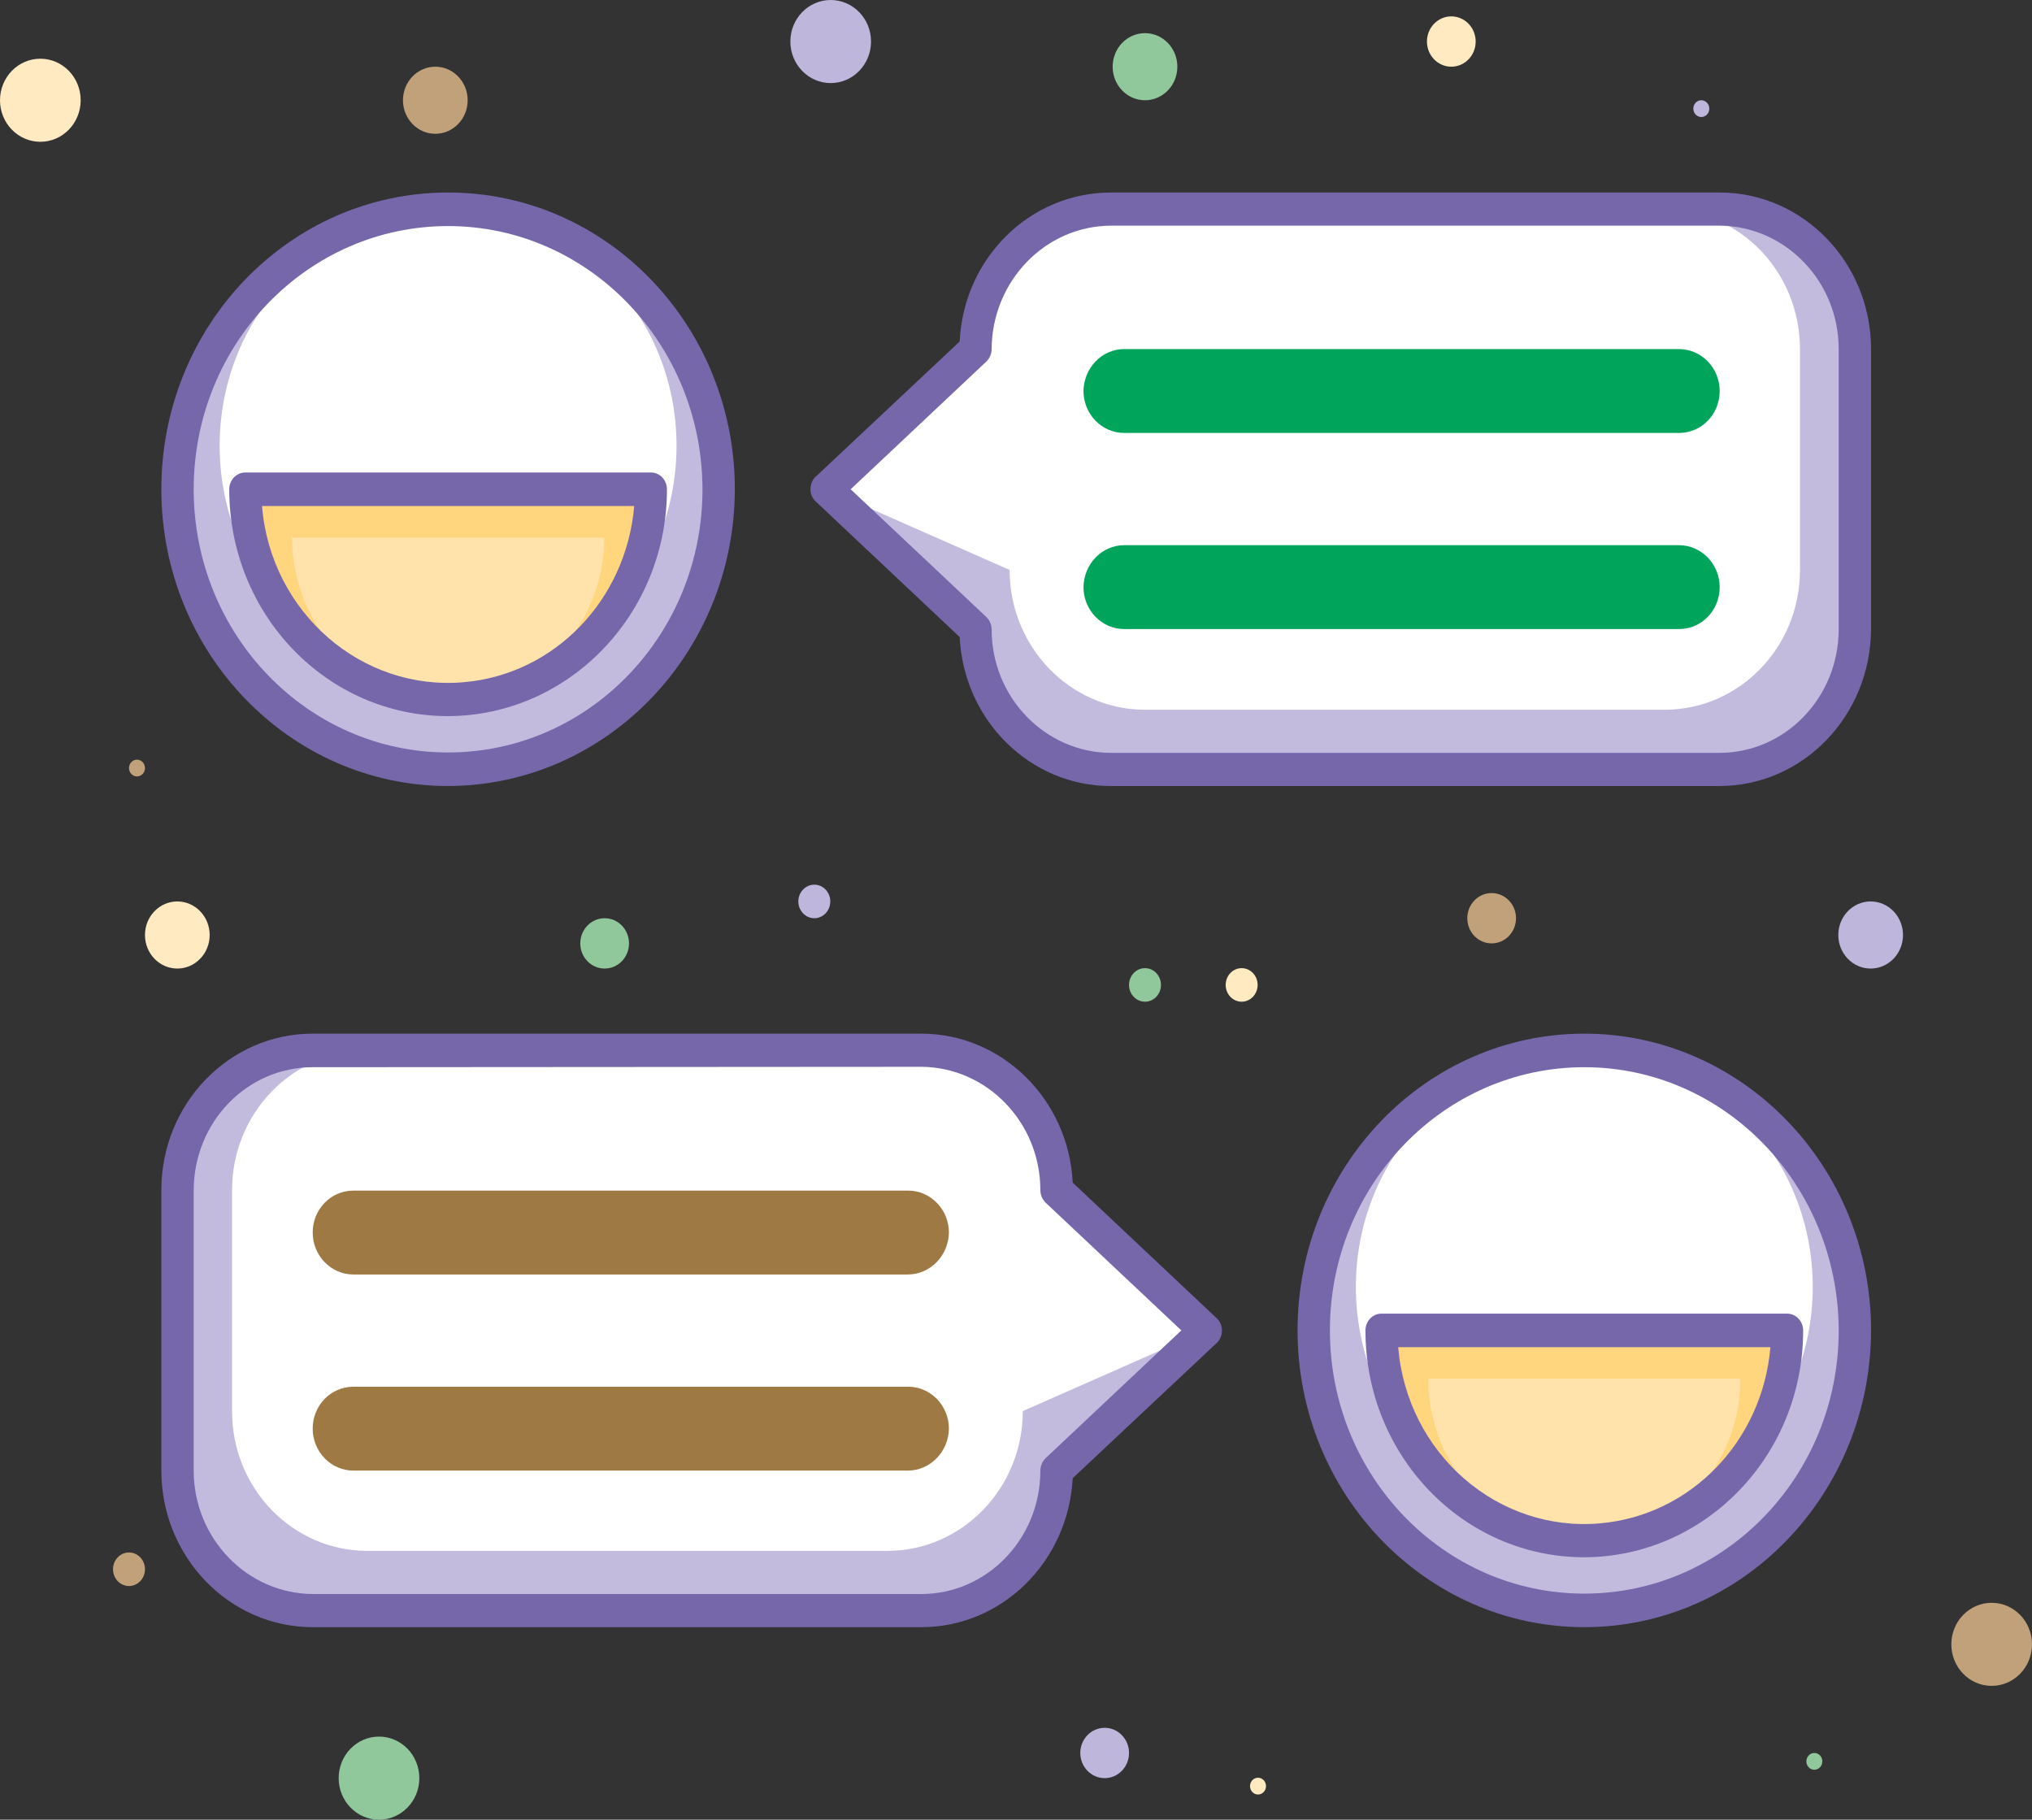 <?xml version="1.0" encoding="utf-8"?>
<!-- Generator: Adobe Illustrator 25.0.1, SVG Export Plug-In . SVG Version: 6.00 Build 0)  -->
<svg version="1.1" id="Слой_1" xmlns="http://www.w3.org/2000/svg" xmlns:xlink="http://www.w3.org/1999/xlink" x="0px" y="0px"
	 viewBox="0 0 50.88 45.56" style="enable-background:new 0 0 50.88 45.56;" xml:space="preserve">
<rect x="0" y="0" width="50.88" height="45.56" fill="#333333" stroke="none"/>
<style type="text/css">
	.st0{fill:#90C89B;}
	.st1{fill:#C0A17A;}
	.st2{fill:#BEB6DB;}
	.st3{fill:#FFEAC2;}
	.st4{fill:#C2BBDD;}
	.st5{fill:#FFFFFF;}
	.st6{fill:#7667AB;}
	.st7{fill:#FFD57D;}
	.st8{fill:#FFE3AA;}
	.st9{fill:#00A55B;}
	.st10{fill:#9E7943;}
</style>
<g id="Layer_2">
	<ellipse class="st0" cx="9.49" cy="44.52" rx="1.01" ry="1.04"/>
	<ellipse class="st0" cx="28.67" cy="1.67" rx="0.81" ry="0.84"/>
	<ellipse class="st0" cx="15.14" cy="23.62" rx="0.61" ry="0.63"/>
	<ellipse class="st0" cx="28.67" cy="24.66" rx="0.4" ry="0.42"/>
	<ellipse class="st0" cx="45.43" cy="44.1" rx="0.2" ry="0.21"/>
	<ellipse class="st1" cx="49.87" cy="41.17" rx="1.01" ry="1.04"/>
	<ellipse class="st1" cx="10.9" cy="2.51" rx="0.81" ry="0.84"/>
	<ellipse class="st1" cx="37.35" cy="22.99" rx="0.61" ry="0.63"/>
	<ellipse class="st1" cx="3.23" cy="39.29" rx="0.4" ry="0.42"/>
	<ellipse class="st1" cx="3.43" cy="19.23" rx="0.2" ry="0.21"/>
	<ellipse class="st2" cx="20.8" cy="1.04" rx="1.01" ry="1.04"/>
	<ellipse class="st2" cx="46.84" cy="23.41" rx="0.81" ry="0.84"/>
	<ellipse class="st2" cx="27.66" cy="43.89" rx="0.61" ry="0.63"/>
	<ellipse class="st2" cx="20.39" cy="22.57" rx="0.4" ry="0.42"/>
	<ellipse class="st2" cx="42.6" cy="2.72" rx="0.2" ry="0.21"/>
	<ellipse class="st3" cx="1.01" cy="2.51" rx="1.01" ry="1.04"/>
	<ellipse class="st3" cx="4.44" cy="23.41" rx="0.81" ry="0.84"/>
	<ellipse class="st3" cx="36.34" cy="1.04" rx="0.61" ry="0.63"/>
	<ellipse class="st3" cx="31.09" cy="24.66" rx="0.4" ry="0.42"/>
	<ellipse class="st3" cx="31.5" cy="44.72" rx="0.2" ry="0.21"/>
	<ellipse class="st4" cx="11.22" cy="12.25" rx="6.77" ry="7.01"/>
	<ellipse class="st5" cx="11.22" cy="11.16" rx="5.72" ry="5.92"/>
	<path class="st6" d="M11.22,19.68c-3.96,0-7.18-3.33-7.18-7.43s3.21-7.43,7.18-7.43s7.18,3.33,7.18,7.43
		C18.39,16.35,15.18,19.67,11.22,19.68z M11.22,5.66c-3.52,0-6.37,2.95-6.37,6.59s2.85,6.59,6.37,6.59s6.37-2.95,6.37-6.59v0
		C17.58,8.61,14.73,5.66,11.22,5.66z"/>
	<path class="st7" d="M6.14,12.25c0,2.9,2.27,5.26,5.08,5.26s5.08-2.35,5.08-5.26H6.14z"/>
	<path class="st8" d="M7.31,13.46c0,2.23,1.75,4.05,3.91,4.05s3.91-1.81,3.91-4.05H7.31z"/>
	<path class="st6" d="M11.22,17.93c-3.03,0-5.48-2.54-5.48-5.68c0-0.23,0.18-0.42,0.4-0.42H16.3c0.22,0,0.4,0.19,0.4,0.42
		C16.7,15.38,14.24,17.92,11.22,17.93z M6.56,12.67c0.22,2.66,2.49,4.64,5.06,4.41c2.27-0.2,4.06-2.06,4.26-4.41H6.56z"/>
	<ellipse class="st4" cx="39.67" cy="33.31" rx="6.77" ry="7.01"/>
	<ellipse class="st5" cx="39.67" cy="32.22" rx="5.72" ry="5.92"/>
	<path class="st6" d="M39.67,40.74c-3.96,0-7.18-3.33-7.18-7.43c0-4.1,3.21-7.43,7.18-7.43c3.96,0,7.18,3.33,7.18,7.43
		C46.84,37.41,43.63,40.74,39.67,40.74z M39.67,26.72c-3.52,0-6.37,2.95-6.37,6.59c0,3.64,2.85,6.59,6.37,6.59
		c3.52,0,6.37-2.95,6.37-6.59C46.03,29.67,43.18,26.72,39.67,26.72z"/>
	<path class="st7" d="M34.59,33.31c0,2.9,2.28,5.26,5.08,5.26c2.8,0,5.08-2.35,5.08-5.26H34.59z"/>
	<path class="st8" d="M35.76,34.52c0,2.23,1.75,4.05,3.91,4.05c2.16,0,3.91-1.81,3.91-4.05H35.76z"/>
	<path class="st6" d="M39.67,38.99c-3.03,0-5.48-2.54-5.48-5.68c0-0.23,0.18-0.42,0.4-0.42h10.16c0.22,0,0.4,0.19,0.4,0.42
		C45.15,36.45,42.69,38.98,39.67,38.99z M35.01,33.73c0.22,2.66,2.49,4.64,5.06,4.41c2.27-0.2,4.06-2.06,4.26-4.41H35.01z"/>
	<path class="st4" d="M46.44,8.74v7.01c0,1.94-1.52,3.5-3.39,3.5l0,0H27.81c-1.87,0-3.38-1.57-3.38-3.5l-3.73-3.51l3.73-3.5
		c0-1.94,1.52-3.5,3.39-3.5l0,0h15.24C44.93,5.24,46.44,6.81,46.44,8.74z"/>
	<path class="st5" d="M45.07,8.74v5.53c0,1.94-1.52,3.5-3.39,3.5l0,0H28.67c-1.87,0-3.39-1.57-3.39-3.5v0l-4.58-2.02l3.72-3.5
		c0-1.94,1.52-3.5,3.39-3.5l0,0h13.88C43.56,5.24,45.07,6.81,45.07,8.74z"/>
	<path class="st6" d="M43.05,19.68H27.81c-2.02,0-3.68-1.65-3.78-3.73l-3.6-3.39c-0.17-0.15-0.18-0.42-0.04-0.59
		c0.01-0.01,0.02-0.03,0.04-0.04l3.6-3.38c0.1-2.09,1.76-3.73,3.79-3.73h15.24c2.09,0,3.79,1.76,3.79,3.92v7.01
		C46.84,17.92,45.15,19.68,43.05,19.68z M21.3,12.25l3.4,3.2c0.08,0.08,0.13,0.19,0.13,0.31c0,1.7,1.34,3.08,2.98,3.09h15.24
		c1.65,0,2.98-1.38,2.99-3.08V8.74c0-1.7-1.34-3.08-2.98-3.09H27.81c-1.64,0.01-2.97,1.39-2.98,3.09c0,0.12-0.05,0.23-0.13,0.31
		L21.3,12.25z"/>
	<path class="st9" d="M28.15,8.74h13.89c0.56,0,1.02,0.47,1.02,1.05l0,0c0,0.58-0.45,1.05-1.02,1.05H28.15
		c-0.56,0-1.02-0.47-1.02-1.05l0,0C27.14,9.21,27.59,8.74,28.15,8.74z"/>
	<path class="st9" d="M28.15,13.65h13.89c0.56,0,1.02,0.47,1.02,1.05l0,0c0,0.58-0.45,1.05-1.02,1.05H28.15
		c-0.56,0-1.02-0.47-1.02-1.05l0,0C27.14,14.12,27.59,13.65,28.15,13.65z"/>
	<path class="st4" d="M4.44,29.8v7.01c0,1.94,1.52,3.5,3.39,3.5h0h15.24c1.87,0,3.38-1.57,3.38-3.5l3.73-3.5l-3.73-3.51
		c0-1.94-1.52-3.5-3.39-3.5h0H7.83C5.96,26.3,4.44,27.87,4.44,29.8L4.44,29.8z"/>
	<path class="st5" d="M5.81,29.8v5.53c0,1.94,1.52,3.5,3.39,3.5h0h13.02c1.87,0,3.39-1.57,3.39-3.5v0l4.58-2.02l-3.72-3.5
		c0-1.94-1.52-3.5-3.39-3.5h0H9.2C7.33,26.3,5.81,27.87,5.81,29.8L5.81,29.8z"/>
	<path class="st6" d="M23.07,40.74H7.83c-2.09,0-3.79-1.76-3.79-3.92V29.8c0-2.17,1.7-3.92,3.79-3.92h15.24
		c2.02,0,3.69,1.65,3.79,3.73l3.6,3.39c0.17,0.15,0.18,0.42,0.04,0.59c-0.01,0.01-0.02,0.03-0.04,0.04l-3.6,3.38
		C26.75,39.1,25.09,40.74,23.07,40.74z M7.83,26.72c-1.65,0-2.98,1.38-2.98,3.09v7.01c0,1.7,1.34,3.08,2.98,3.09h15.24
		c1.64,0,2.98-1.38,2.98-3.09c0-0.12,0.05-0.23,0.13-0.31l3.4-3.2l-3.4-3.2c-0.08-0.08-0.13-0.19-0.13-0.31
		c0-1.7-1.34-3.08-2.98-3.09L7.83,26.72z"/>
	<path class="st10" d="M22.73,31.91H8.85c-0.56,0-1.02-0.47-1.02-1.05l0,0c0-0.58,0.45-1.05,1.02-1.05h13.89
		c0.56,0,1.02,0.47,1.02,1.05l0,0C23.75,31.44,23.29,31.91,22.73,31.91z"/>
	<path class="st10" d="M22.73,36.82H8.85c-0.56,0-1.02-0.47-1.02-1.05l0,0c0-0.58,0.45-1.05,1.02-1.05h13.89
		c0.56,0,1.02,0.47,1.02,1.05l0,0C23.75,36.35,23.29,36.82,22.73,36.82z"/>
</g>
</svg>
